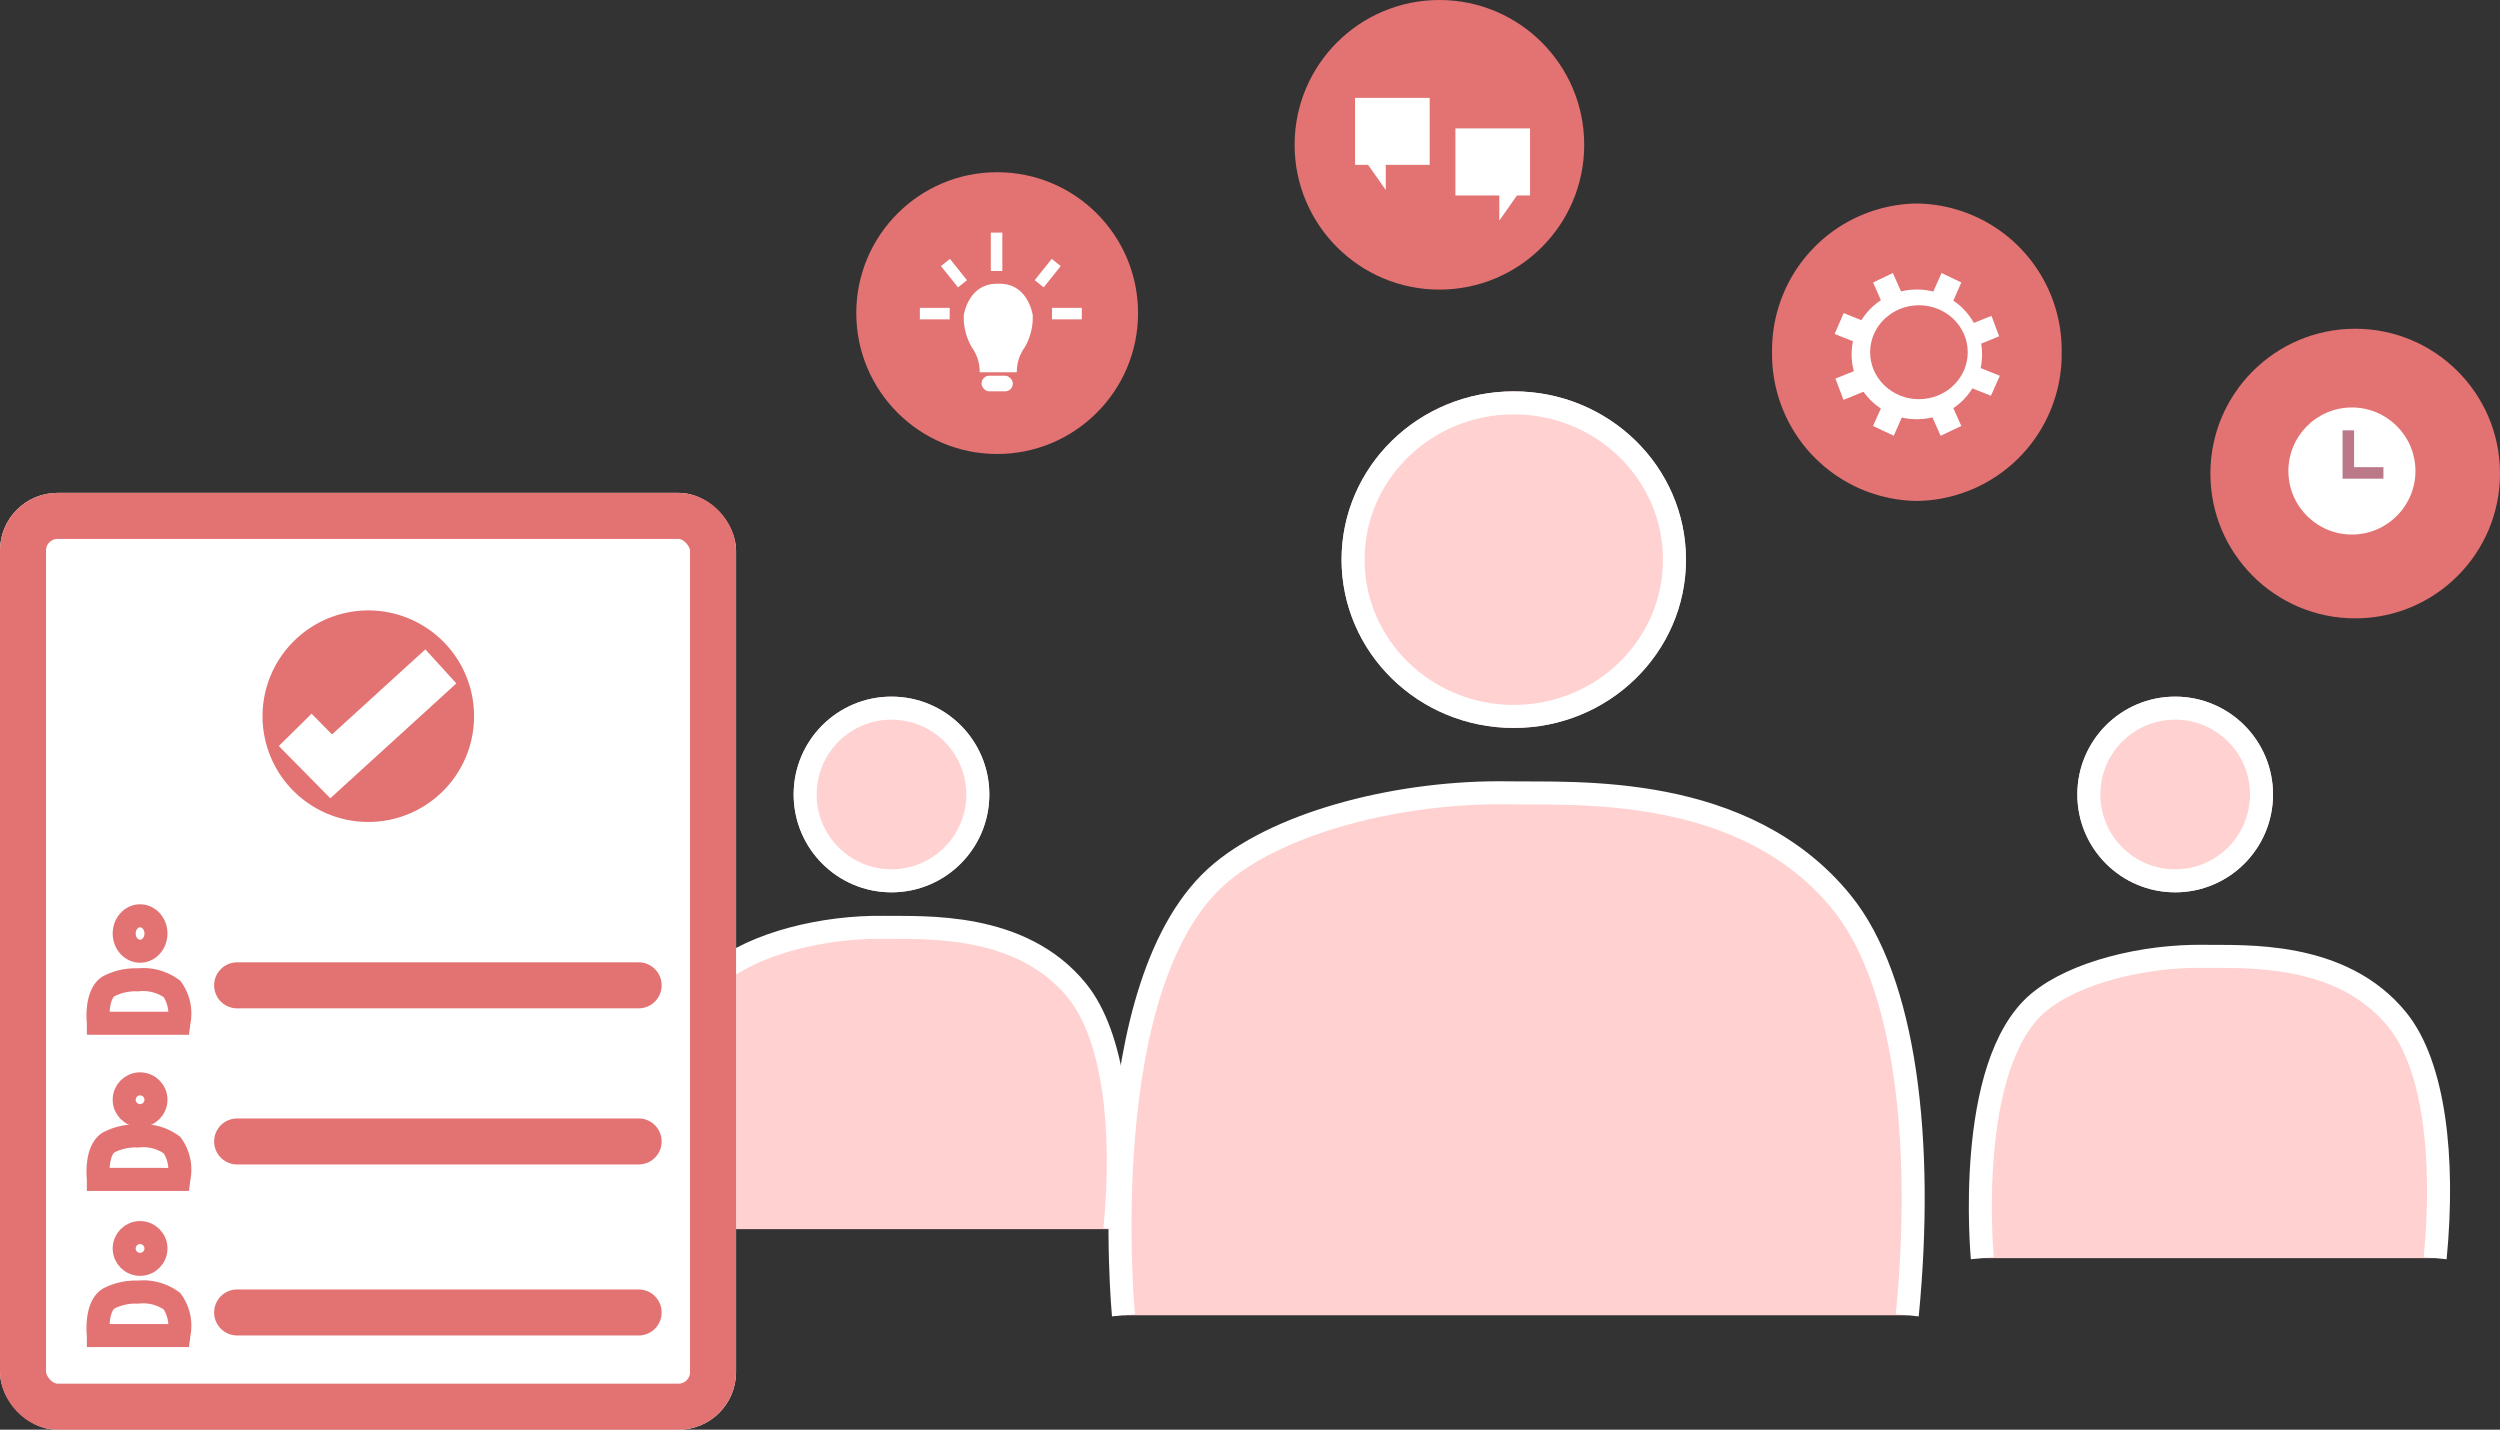 <svg xmlns="http://www.w3.org/2000/svg" width="217.24" height="124.235" viewBox="0 0 217.24 124.235">
  <rect x="0" y="0" width="217.24" height="124.235" fill="#333333" stroke="none"/>
  <g id="Group_5517" data-name="Group 5517" transform="translate(-106 -3504)">
    <g id="Group_5398" data-name="Group 5398" transform="translate(163.359 3504)">
      <g id="Ellipse_1061" data-name="Ellipse 1061" transform="translate(59.218 34.008)" fill="#ffd1d1" stroke="#fff" stroke-width="2">
        <ellipse cx="14.964" cy="14.623" rx="14.964" ry="14.623" stroke="none"/>
        <ellipse cx="14.964" cy="14.623" rx="13.964" ry="13.623" fill="none"/>
      </g>
      <g id="Ellipse_1066" data-name="Ellipse 1066" transform="translate(123.153 60.535)" fill="#ffd1d1" stroke="#fff" stroke-width="2">
        <circle cx="8.502" cy="8.502" r="8.502" stroke="none"/>
        <circle cx="8.502" cy="8.502" r="7.502" fill="none"/>
      </g>
      <g id="Ellipse_1067" data-name="Ellipse 1067" transform="translate(11.606 60.535)" fill="#ffd1d1" stroke="#fff" stroke-width="2">
        <circle cx="8.502" cy="8.502" r="8.502" stroke="none"/>
        <circle cx="8.502" cy="8.502" r="7.502" fill="none"/>
      </g>
      <path id="Path_12646" data-name="Path 12646" d="M-3250.729,14364.88s-2.767-29.122,8.51-38.492c5.391-4.48,15.74-7.056,24.948-6.905,5.862.095,20.53-.864,28.961,9.527,5.519,6.8,7.171,20.707,5.692,35.87" transform="translate(3290.993 -14250.589)" fill="#ffd1d1" stroke="#fff" stroke-width="2"/>
      <path id="Path_12688" data-name="Path 12688" d="M-3250.856,14345.705s-1.6-16.821,4.915-22.236c3.115-2.587,9.094-4.075,14.413-3.989,3.387.056,11.86-.5,16.731,5.508,3.188,3.928,4.143,11.958,3.289,20.718" transform="translate(3365.754 -14236.379)" fill="#ffd1d1" stroke="#fff" stroke-width="2"/>
      <path id="Path_12689" data-name="Path 12689" d="M-3250.856,14345.705s-1.6-16.821,4.915-22.236c3.115-2.587,9.094-4.075,14.413-3.989,3.387.056,11.86-.5,16.731,5.508,3.188,3.928,4.143,11.958,3.289,20.718" transform="translate(3251.029 -14238.898)" fill="#ffd1d1" stroke="#fff" stroke-width="2"/>
      <g id="Group_5393" data-name="Group 5393" transform="translate(17.048 14.964)">
        <circle id="Ellipse_1080" data-name="Ellipse 1080" cx="12.243" cy="12.243" r="12.243" transform="translate(0 0)" fill="#e37272"/>
        <g id="Group_5332" data-name="Group 5332" transform="translate(5.525 5.25)">
          <g id="Group_5293" data-name="Group 5293" transform="translate(3.816 4.445)">
            <path id="Union_24" data-name="Union 24" d="M2.79,7.69H1.384A3.642,3.642,0,0,0,.7,5.525,5.22,5.22,0,0,1,0,2.732S.392-.09,3,0c2.6-.093,2.992,2.73,2.992,2.73a5.22,5.22,0,0,1-.694,2.793A3.642,3.642,0,0,0,4.609,7.69Z" transform="translate(0 0)" fill="#fff"/>
            <rect id="Rectangle_3969" data-name="Rectangle 3969" width="2.721" height="1.36" rx="0.68" transform="translate(1.542 7.989)" fill="#fff"/>
          </g>
          <line id="Line_894" data-name="Line 894" x2="2.592" transform="translate(0 7.037)" fill="none" stroke="#fff" stroke-width="1"/>
          <line id="Line_898" data-name="Line 898" x1="2.592" transform="translate(11.481 7.037)" fill="none" stroke="#fff" stroke-width="1"/>
          <line id="Line_895" data-name="Line 895" x2="1.481" y2="1.852" transform="translate(2.222 2.593)" fill="none" stroke="#fff" stroke-width="1"/>
          <line id="Line_897" data-name="Line 897" x1="1.481" y2="1.852" transform="translate(10.37 2.593)" fill="none" stroke="#fff" stroke-width="1"/>
          <line id="Line_896" data-name="Line 896" y2="3.333" transform="translate(6.666)" fill="none" stroke="#fff" stroke-width="1"/>
        </g>
      </g>
      <g id="Group_5374" data-name="Group 5374" transform="translate(134.715 28.567)">
        <circle id="Ellipse_1077" data-name="Ellipse 1077" cx="12.583" cy="12.583" r="12.583" transform="translate(0 0)" fill="#e37272"/>
        <g id="Group_5333" data-name="Group 5333" transform="translate(6.684 6.742)">
          <circle id="Ellipse_1064" data-name="Ellipse 1064" cx="5.52" cy="5.52" r="5.52" transform="matrix(1, -0.017, 0.017, 1, 0, 0.193)" fill="#fff"/>
          <path id="Path_12651" data-name="Path 12651" d="M-2952.563,14130.063v3.7h3.05" transform="translate(2957.866 -14127.977)" fill="#fff" stroke="#ba7889" stroke-width="1"/>
        </g>
      </g>
      <g id="Group_5375" data-name="Group 5375" transform="translate(55.137 0)">
        <circle id="Ellipse_1076" data-name="Ellipse 1076" cx="12.583" cy="12.583" r="12.583" transform="translate(0 0)" fill="#e37272"/>
        <g id="Group_5314" data-name="Group 5314" transform="translate(5.252 8.498)">
          <path id="Path_12633" data-name="Path 12633" d="M-6510.154,14300.6l-1.535-2.184h-1.135v-5.824h6.486v5.824h-3.816Z" transform="translate(6512.824 -14292.588)" fill="#fff"/>
          <path id="Path_12632" data-name="Path 12632" d="M-6509.01,14300.6l1.536-2.184h1.135v-5.824h-6.486v5.824h3.814Z" transform="translate(6521.546 -14289.93)" fill="#fff"/>
        </g>
      </g>
      <g id="Group_5373" data-name="Group 5373" transform="translate(96.626 17.684)">
        <path id="Path_12789" data-name="Path 12789" d="M12.583,0A12.756,12.756,0,0,1,25.166,12.923,12.756,12.756,0,0,1,12.583,25.846,12.756,12.756,0,0,1,0,12.923,12.756,12.756,0,0,1,12.583,0Z" transform="translate(0 0)" fill="#e37272"/>
        <g id="Group_5335" data-name="Group 5335" transform="translate(5.436 6.04)">
          <g id="Group_5327" data-name="Group 5327">
            <path id="Union_27" data-name="Union 27" d="M8.5,12.542a5.744,5.744,0,0,1-2.662.013l-.7,1.585-1.8-.848.68-1.519a5.683,5.683,0,0,1-1.51-1.457l-1.737.71-.7-1.854,1.6-.642a5.654,5.654,0,0,1-.076-2.6L0,5.3l.789-1.82L2.328,4.1A5.681,5.681,0,0,1,4.021,2.364L3.343.824,5.059,0l.715,1.6a5.742,5.742,0,0,1,2.8.014L9.292,0l1.716.824L10.316,2.4A5.676,5.676,0,0,1,12.1,4.337l1.532-.616L14.295,5.5l-1.559.637a5.664,5.664,0,0,1-.049,2.12l1.667.67-.768,1.735-1.614-.637a5.68,5.68,0,0,1-1.657,1.718l.694,1.55-1.8.848Z" fill="#fff"/>
          </g>
        </g>
        <ellipse id="Ellipse_1079" data-name="Ellipse 1079" cx="4.241" cy="4.081" rx="4.241" ry="4.081" transform="translate(8.522 8.842)" fill="#e37272"/>
      </g>
    </g>
    <g id="Group_5397" data-name="Group 5397" transform="translate(106 3546.83)">
      <g id="Rectangle_3783" data-name="Rectangle 3783" transform="translate(0 0)" fill="#fff" stroke="#e37272" stroke-width="4">
        <rect width="63.961" height="81.404" rx="5" stroke="none"/>
        <rect x="2" y="2" width="59.961" height="77.404" rx="3" fill="none"/>
      </g>
      <g id="Group_5396" data-name="Group 5396" transform="translate(22.649 10.058)">
        <path id="Path_12702" data-name="Path 12702" d="M9.252,0A9.19,9.19,0,1,1,0,9.2,9.2,9.2,0,0,1,9.252,0Z" transform="matrix(1, 0.017, -0.017, 1, 0.321, 0)" fill="#e37272"/>
        <path id="Path_8404" data-name="Path 8404" d="M0,5.728,3.179,8.845,12.56,0" transform="matrix(1, 0.017, -0.017, 1, 3.099, 4.806)" fill="none" stroke="#fff" stroke-width="4"/>
      </g>
      <g id="Ellipse_1093" data-name="Ellipse 1093" transform="translate(9.791 35.749)" fill="none" stroke="#e37272" stroke-width="2">
        <ellipse cx="2.381" cy="2.54" rx="2.381" ry="2.54" stroke="none"/>
        <ellipse cx="2.381" cy="2.54" rx="1.381" ry="1.54" fill="none"/>
      </g>
      <path id="Union_30" data-name="Union 30" d="M.031,3.773s0-.032-.008-.088h0C-.015,3.243-.121,1.264.9.576A5.033,5.033,0,0,1,3.464,0,4.24,4.24,0,0,1,6.434.794a3.69,3.69,0,0,1,.6,2.892h0c0,.03-.006.058-.01.088Z" transform="translate(8.516 42.314)" fill="none" stroke="#e37272" stroke-width="2"/>
      <g id="Group_5395" data-name="Group 5395" transform="translate(8.516 50.352)">
        <g id="Ellipse_1094" data-name="Ellipse 1094" transform="translate(1.275 0)" fill="none" stroke="#e37272" stroke-width="2">
          <circle cx="2.381" cy="2.381" r="2.381" stroke="none"/>
          <circle cx="2.381" cy="2.381" r="1.381" fill="none"/>
        </g>
        <path id="Union_31" data-name="Union 31" d="M.031,3.773s0-.032-.008-.088h0C-.015,3.243-.121,1.264.9.576A5.033,5.033,0,0,1,3.464,0,4.24,4.24,0,0,1,6.434.794a3.69,3.69,0,0,1,.6,2.892h0c0,.03-.006.058-.01.088Z" transform="translate(0 5.53)" fill="none" stroke="#e37272" stroke-width="2"/>
      </g>
      <g id="Group_5394" data-name="Group 5394" transform="translate(8.516 63.275)">
        <g id="Ellipse_1095" data-name="Ellipse 1095" transform="translate(1.275 0)" fill="none" stroke="#e37272" stroke-width="2">
          <circle cx="2.381" cy="2.381" r="2.381" stroke="none"/>
          <circle cx="2.381" cy="2.381" r="1.381" fill="none"/>
        </g>
        <path id="Union_32" data-name="Union 32" d="M.031,3.773s0-.032-.008-.088h0C-.015,3.243-.121,1.264.9.576A5.033,5.033,0,0,1,3.464,0,4.24,4.24,0,0,1,6.434.794a3.69,3.69,0,0,1,.6,2.892h0c0,.03-.006.058-.01.088Z" transform="translate(0 6.175)" fill="none" stroke="#e37272" stroke-width="2"/>
      </g>
      <line id="Line_1043" data-name="Line 1043" x2="34.888" transform="translate(20.606 42.791)" fill="none" stroke="#e37272" stroke-linecap="round" stroke-width="4"/>
      <line id="Line_1044" data-name="Line 1044" x2="34.888" transform="translate(20.606 56.358)" fill="none" stroke="#e37272" stroke-linecap="round" stroke-width="4"/>
      <line id="Line_1045" data-name="Line 1045" x2="34.888" transform="translate(20.606 71.218)" fill="none" stroke="#e37272" stroke-linecap="round" stroke-width="4"/>
    </g>
  </g>
</svg>
